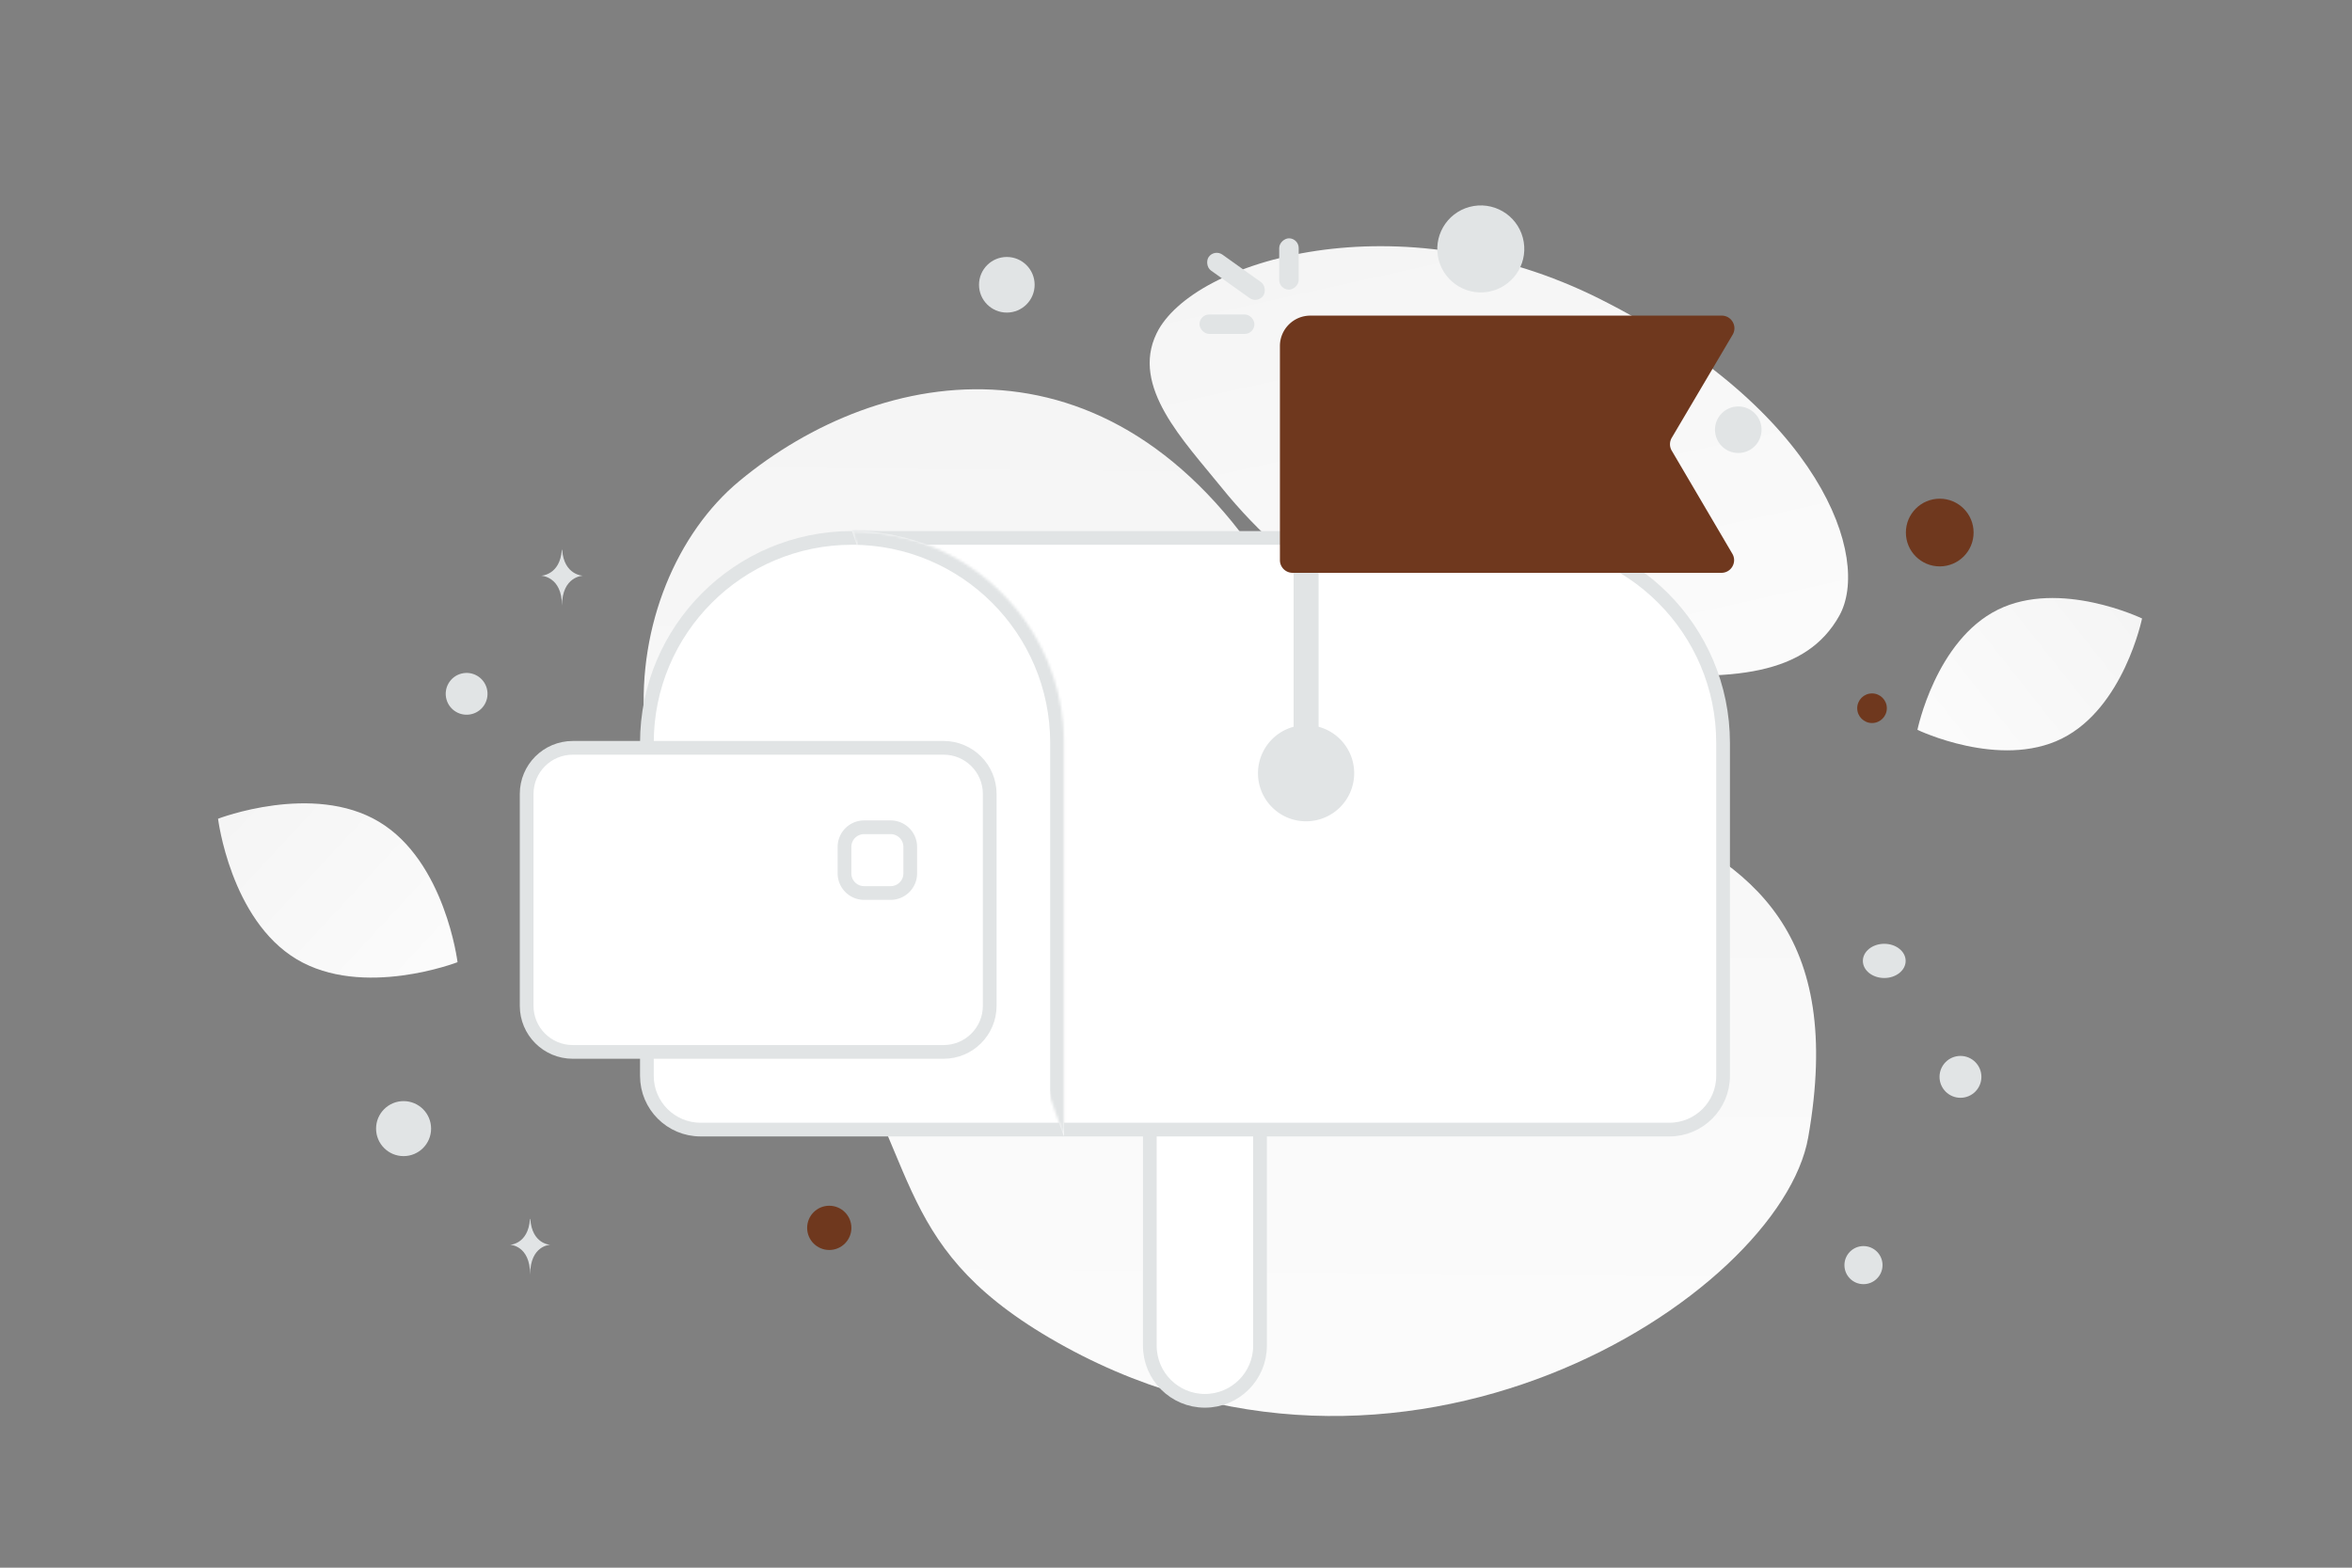 <svg width="900" height="600" viewBox="0 0 900 600" fill="none" xmlns="http://www.w3.org/2000/svg"><rect x="0" y="0" width="900" height="600" fill="#808080" stroke="none"/><path fill="transparent" d="M0 0h900v600H0z"/><path d="M691.916 435.313c-10.686 60.737-156.3 155.445-290.348 76.709-62.343-36.622-48.549-70.149-88.991-127.961-24.106-34.456-63.072-65.332-65.999-107.954-2.536-36.791 12.495-72.209 36.312-91.983 53.562-44.47 144.952-62.205 206.755 41.84 61.803 104.046 229.812 52.699 202.271 209.349z" fill="url(#a)"/><path d="M703.791 235.696c-12.596 22.479-40.182 25.568-84.376 21.296-33.237-3.219-63.546-5.709-96.786-23.832-23.266-12.676-41.682-29.825-55.123-46.482-14.566-18.045-34.897-38.638-24.93-59.098 13.696-28.105 92.902-51.775 169.814-13.066 84.487 42.534 103.722 99.211 91.401 121.182z" fill="url(#b)"/><path d="M788.937 282.693c-23.729 11.771-55.223-3.364-55.223-3.364s7-34.212 30.741-45.967c23.729-11.77 55.21 3.348 55.21 3.348s-6.999 34.212-30.728 45.983z" fill="url(#c)"/><path d="M113.482 367.11c25.299 15.163 61.595 1.146 61.595 1.146s-4.746-38.594-30.06-53.74c-25.299-15.162-61.579-1.163-61.579-1.163s4.746 38.595 30.044 53.757z" fill="url(#d)"/><circle cx="742.247" cy="203.819" r="12.956" transform="rotate(180 742.247 203.819)" fill="#6f381e"/><circle cx="346.127" cy="242.484" r="10.666" transform="rotate(180 346.127 242.484)" fill="#6f381e"/><circle r="8.466" transform="matrix(-1 0 0 1 317.324 469.94)" fill="#6f381e"/><circle r="5.668" transform="matrix(-1 0 0 1 716.337 271.06)" fill="#6f381e"/><circle r="7.288" transform="matrix(-1 0 0 1 713.065 484.2)" fill="#E1E4E5"/><circle r="10.527" transform="matrix(-1 0 0 1 154.433 431.954)" fill="#E1E4E5"/><circle r="8.012" transform="matrix(-1 0 0 1 750.179 412.145)" fill="#E1E4E5"/><circle r="8.908" transform="matrix(-1 0 0 1 665.155 164.464)" fill="#E1E4E5"/><circle r="7.999" transform="scale(1 -1) rotate(-75 -83.757 -249.122)" fill="#E1E4E5"/><circle r="10.641" transform="matrix(-1 0 0 1 385.263 108.993)" fill="#E1E4E5"/><ellipse rx="8.185" ry="6.548" transform="matrix(-1 0 0 1 721.017 367.765)" fill="#E1E4E5"/><circle r="16.647" transform="scale(1 -1) rotate(-75 221.234 -416.858)" fill="#E1E4E5"/><path d="M214.992 210.413h.116c.691 9.783 7.966 9.934 7.966 9.934s-8.023.156-8.023 11.461c0-11.305-8.023-11.461-8.023-11.461s7.273-.151 7.964-9.934zm-12.19 256.093h.112c.663 9.754 7.648 9.904 7.648 9.904s-7.703.156-7.703 11.427c0-11.271-7.703-11.427-7.703-11.427s6.983-.15 7.646-9.904z" fill="#E1E4E5"/><path d="M482.147 515.055V406.872c0-11.641-9.438-21.079-21.08-21.079-11.641 0-21.079 9.438-21.079 21.079v108.183c0 11.641 9.438 21.079 21.079 21.079 11.642 0 21.08-9.438 21.08-21.079z" fill="#fff" stroke="#E1E4E5" stroke-width="5.247"/><path d="M326.006 205.874h254.866c43.339 0 78.471 35.132 78.471 78.47v127.434c0 11.34-9.206 20.546-20.546 20.546H268.081c-11.34 0-20.546-9.206-20.546-20.546V284.344c0-43.338 35.133-78.47 78.471-78.47z" fill="#fff" stroke="#E1E4E5" stroke-width="5.247"/><path fill-rule="evenodd" clip-rule="evenodd" d="M499.78 133.741v162.188-162.188z" fill="#fff"/><path d="M499.78 133.741v162.188" stroke="#E1E4E5" stroke-width="9.568"/><path d="M499.757 287.239a8.707 8.707 0 0 0-8.666 8.712c0 4.796 3.893 8.689 8.689 8.665a8.69 8.69 0 0 0 8.688-8.688c0-4.796-3.892-8.689-8.711-8.689" stroke="#E1E4E5" stroke-width="19.435" stroke-linecap="round" stroke-linejoin="round"/><mask id="e" fill="#fff"><path fill-rule="evenodd" clip-rule="evenodd" d="M326.009 203.25c44.787 0 81.094 36.307 81.094 81.094v150.603"/></mask><path fill-rule="evenodd" clip-rule="evenodd" d="M326.009 203.25c44.787 0 81.094 36.307 81.094 81.094v150.603" fill="#fff"/><path d="M326.009 208.497c41.889 0 75.847 33.958 75.847 75.847h10.495c0-47.685-38.657-86.341-86.342-86.341v10.494zm75.847 75.847v150.603h10.495V284.344h-10.495z" fill="#E1E4E5" mask="url(#e)"/><path d="M662.89 211.942c1.897 3.228-.43 7.295-4.174 7.295H494.607a4.842 4.842 0 0 1-4.841-4.842V132.45c0-6.444 5.21-11.653 11.654-11.653h157.413c3.748 0 6.075 4.075 4.169 7.303l-23.303 39.461a4.841 4.841 0 0 0-.005 4.915l23.196 39.466z" fill="#6f381e"/><mask id="f" fill="#fff"><path fill-rule="evenodd" clip-rule="evenodd" d="m528.872 359.912-94.509-.174 94.509.174z"/></mask><path fill-rule="evenodd" clip-rule="evenodd" d="m528.872 359.912-94.509-.174 94.509.174z" fill="#fff"/><path d="m528.98 354.666-94.51-.174-.214 10.492 94.509.174.215-10.492z" fill="#E1E4E5" mask="url(#f)"/><mask id="g" fill="#fff"><path fill-rule="evenodd" clip-rule="evenodd" d="m591.303 388.373-157.515-.29 157.515.29z"/></mask><path fill-rule="evenodd" clip-rule="evenodd" d="m591.303 388.373-157.515-.29 157.515.29z" fill="#fff"/><path d="m591.411 383.127-157.516-.29-.214 10.492 157.515.291.215-10.493z" fill="#E1E4E5" mask="url(#g)"/><path d="M361.072 402.597H219.173c-9.751 0-17.647-7.897-17.647-17.648v-81.084c0-9.751 7.896-17.648 17.647-17.648h141.899c9.751 0 17.647 7.897 17.647 17.648v81.084c0 9.751-7.896 17.648-17.647 17.648z" fill="#fff" stroke="#E1E4E5" stroke-width="5.247"/><path d="M330.661 316.622h10.135a7.516 7.516 0 0 1 7.512 7.512v10.136a7.516 7.516 0 0 1-7.512 7.512h-10.135a7.516 7.516 0 0 1-7.512-7.512v-10.136a7.516 7.516 0 0 1 7.512-7.512z" fill="#fff" stroke="#E1E4E5" stroke-width="5.247"/><mask id="h" fill="#fff"><path fill-rule="evenodd" clip-rule="evenodd" d="M259.707 344.405H229.3h30.407z"/></mask><path fill-rule="evenodd" clip-rule="evenodd" d="M259.707 344.405H229.3h30.407z" fill="#fff"/><path d="M259.707 339.158H229.3v10.495h30.407v-10.495z" fill="#E1E4E5" mask="url(#h)"/><mask id="i" fill="#fff"><path fill-rule="evenodd" clip-rule="evenodd" d="M279.983 374.813h-50.678 50.678z"/></mask><path fill-rule="evenodd" clip-rule="evenodd" d="M279.983 374.813h-50.678 50.678z" fill="#fff"/><path d="M279.983 369.566h-50.678v10.495h50.678v-10.495z" fill="#E1E4E5" mask="url(#i)"/><rect x="464.708" y="95.272" width="25.602" height="7.506" rx="3.753" transform="rotate(35.483 464.708 95.272)" fill="#E1E4E5"/><rect x="496.949" y="91.206" width="19.654" height="7.455" rx="3.728" transform="rotate(90 496.949 91.206)" fill="#E1E4E5"/><rect x="458.996" y="120.348" width="21.01" height="7.455" rx="3.728" fill="#E1E4E5"/><defs><linearGradient id="a" x1="468.193" y1="762.271" x2="478.856" y2="-278.363" gradientUnits="userSpaceOnUse"><stop stop-color="#fff"/><stop offset="1" stop-color="#EEE"/></linearGradient><linearGradient id="b" x1="618.938" y1="381.383" x2="506.671" y2="-123.1" gradientUnits="userSpaceOnUse"><stop stop-color="#fff"/><stop offset="1" stop-color="#EEE"/></linearGradient><linearGradient id="c" x1="697.816" y1="319.409" x2="893.531" y2="164.598" gradientUnits="userSpaceOnUse"><stop stop-color="#fff"/><stop offset="1" stop-color="#EEE"/></linearGradient><linearGradient id="d" x1="211.382" y1="415.918" x2="7.819" y2="226.781" gradientUnits="userSpaceOnUse"><stop stop-color="#fff"/><stop offset="1" stop-color="#EEE"/></linearGradient></defs></svg>
